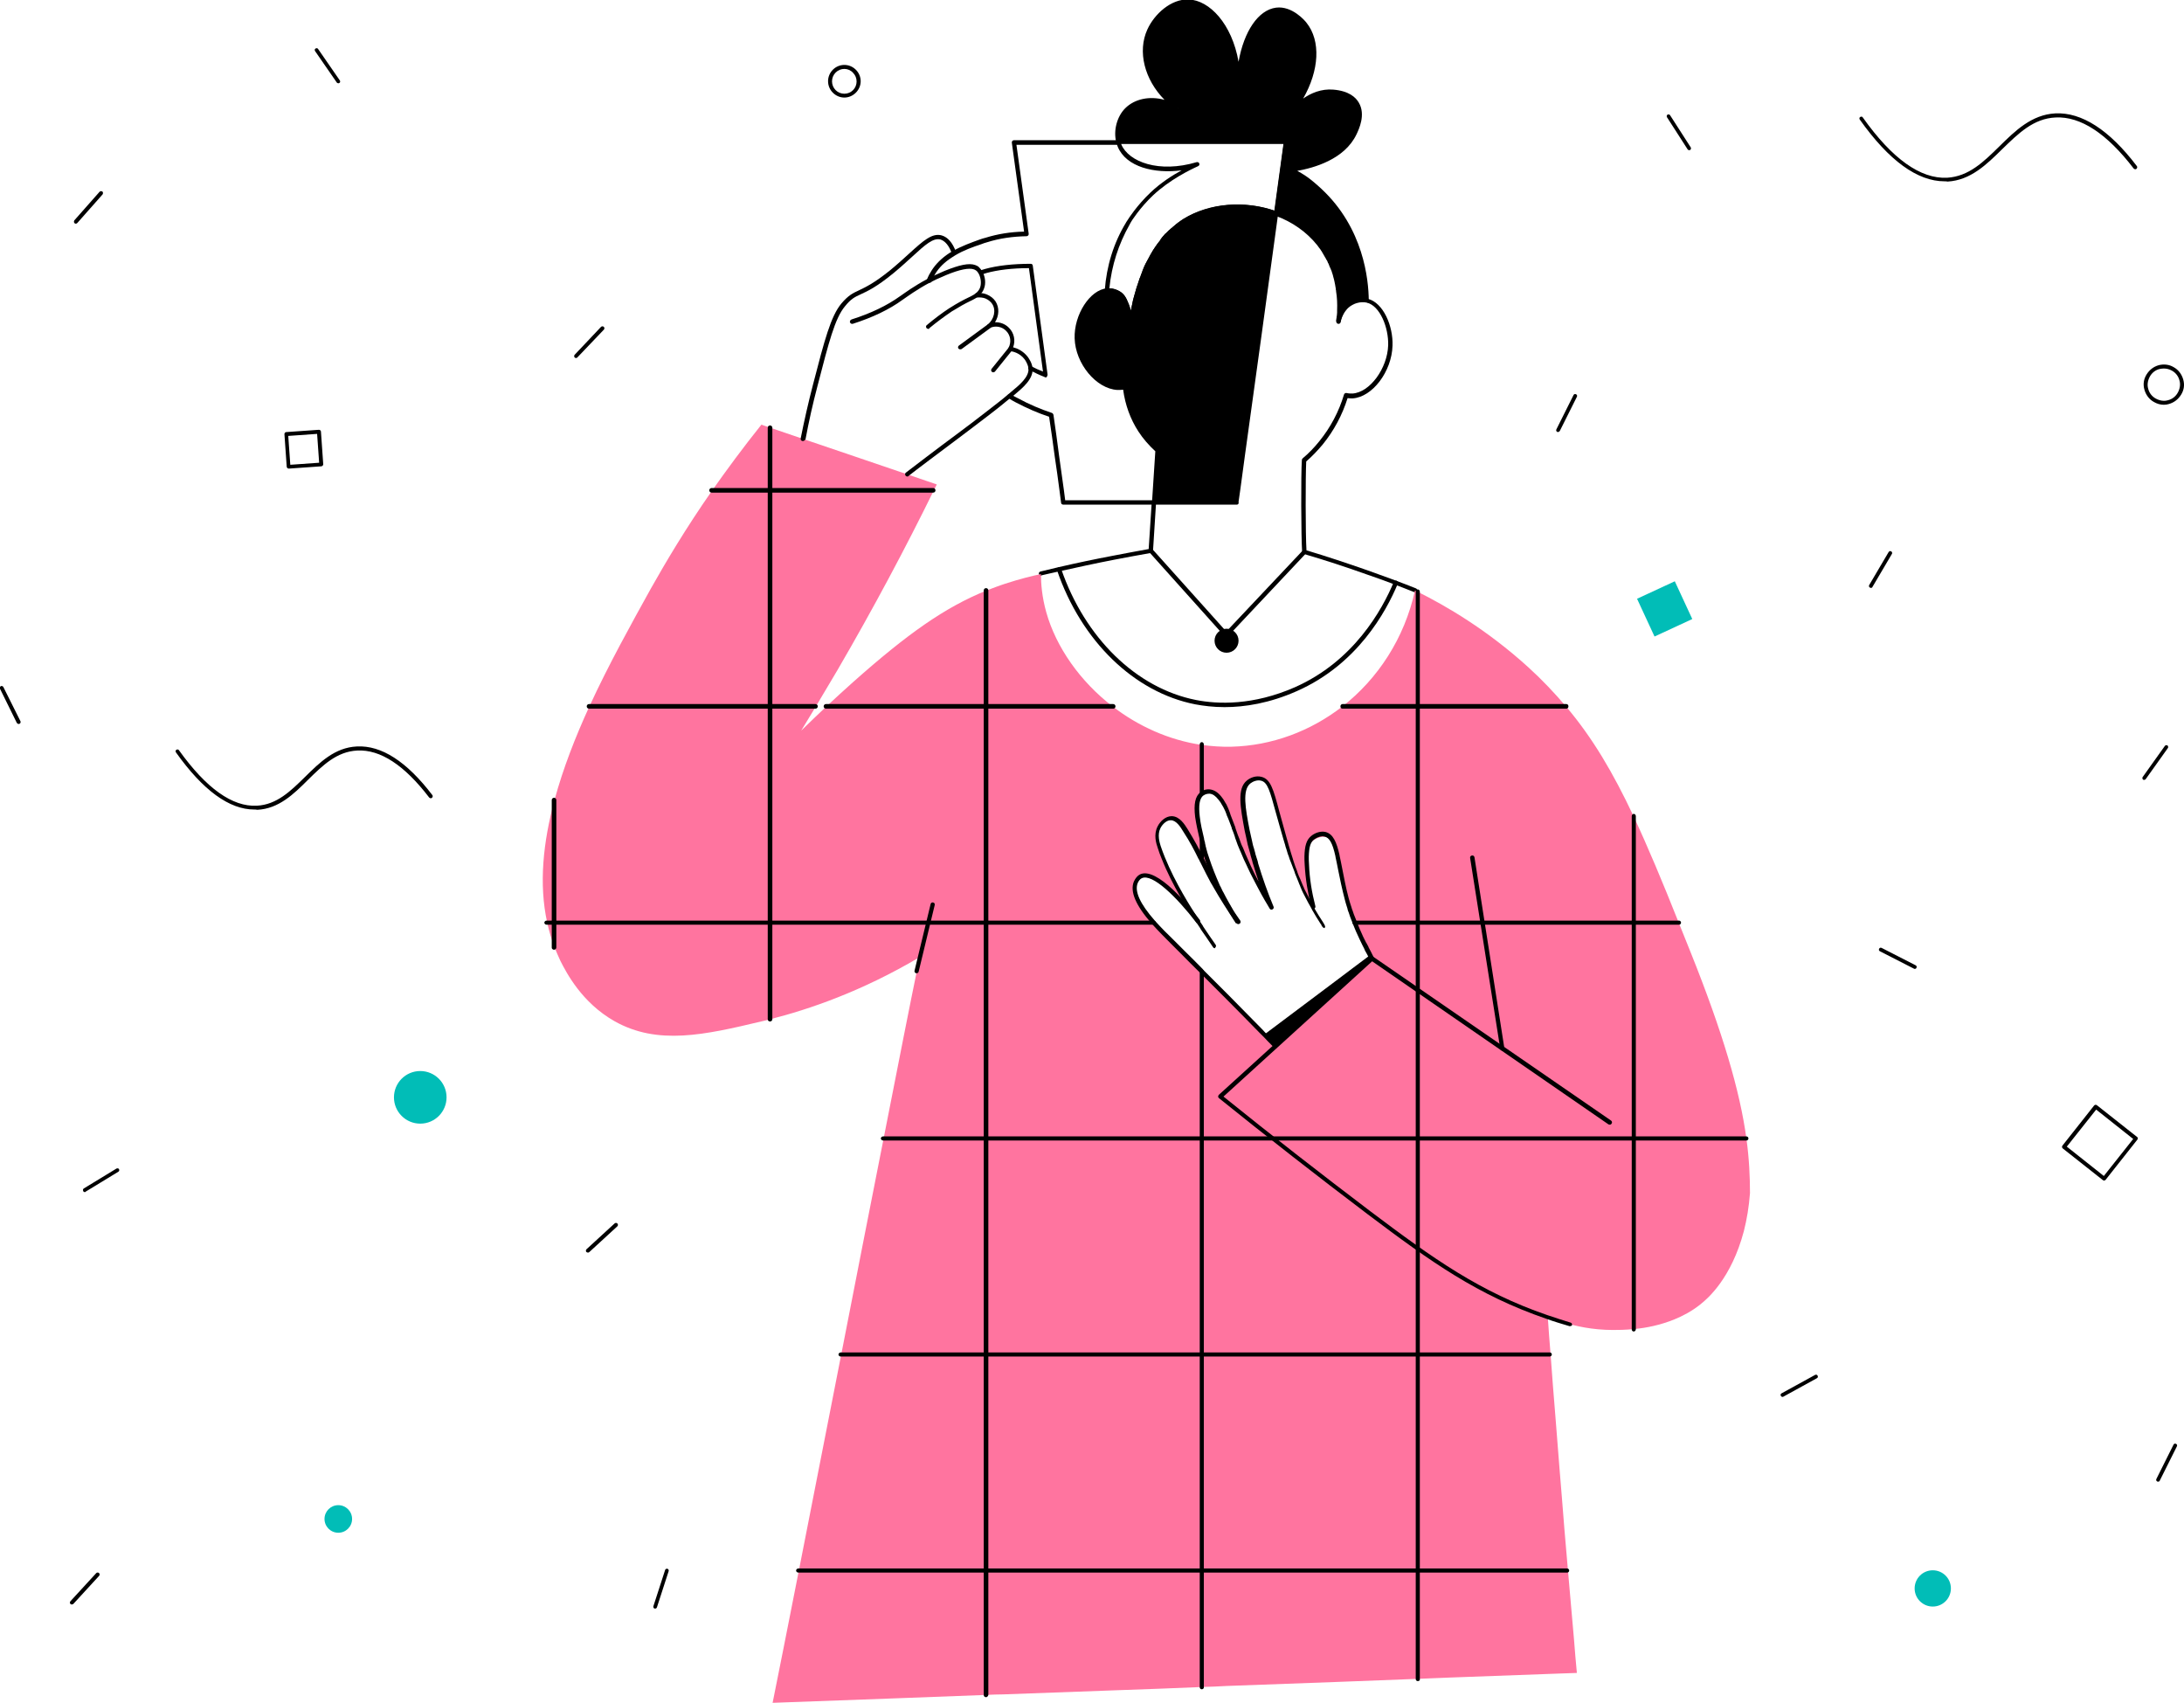<?xml version="1.0" encoding="utf-8"?>
<!-- Generator: Adobe Illustrator 22.1.0, SVG Export Plug-In . SVG Version: 6.00 Build 0)  -->
<svg version="1.1" xmlns="http://www.w3.org/2000/svg" xmlns:xlink="http://www.w3.org/1999/xlink" x="0px" y="0px"
	 viewBox="0 0 855.4 666.8" style="enable-background:new 0 0 855.4 666.8;" xml:space="preserve">
<style type="text/css">
	.st0{fill:#01BDB7;}
	.st1{fill:#FF749F;}
</style>
<g id="background">
	<g id="background_1_">
		<path d="M761.6,71c-10.6,0-21.8-8.1-33.2-24.2c-0.2-0.3-0.2-0.8,0.2-1c0.3-0.2,0.8-0.2,1,0.2c11.5,16.2,22.6,24.1,33,23.6
			c8.5-0.5,14.3-6.2,20.5-12.3c6.2-6.1,12.6-12.4,21.9-12.9c10.3-0.5,21.1,6.4,31.9,20.6c0.3,0.3,0.2,0.8-0.1,1.1
			c-0.3,0.3-0.8,0.2-1.1-0.1c-10.5-13.7-20.8-20.5-30.6-20c-8.7,0.4-14.6,6.3-20.9,12.4c-6.1,6-12.4,12.2-21.4,12.7
			C762.4,71,762,71,761.6,71z"/>
		<path d="M99.6,317c-9.8,0-20.1-7.5-30.7-22.4c-0.2-0.3-0.2-0.8,0.2-1c0.3-0.2,0.8-0.2,1,0.2c10.7,14.9,20.9,22.2,30.5,21.7
			c7.8-0.4,13.2-5.7,18.9-11.3c5.7-5.6,11.6-11.5,20.3-11.9c9.6-0.5,19.5,5.9,29.5,19c0.3,0.3,0.2,0.8-0.1,1.1
			c-0.3,0.3-0.8,0.2-1.1-0.1c-9.7-12.7-19.2-18.9-28.2-18.4c-8,0.4-13.5,5.8-19.3,11.5c-5.6,5.6-11.5,11.3-19.8,11.7
			C100.3,317,99.9,317,99.6,317z"/>
		<path d="M113.1,183.5c-0.2,0-0.4-0.1-0.5-0.2c-0.2-0.1-0.2-0.3-0.3-0.5l-0.9-12.8c0-0.4,0.3-0.8,0.7-0.8l12.8-0.9
			c0.4,0,0.8,0.3,0.8,0.7l0.9,12.8c0,0.2-0.1,0.4-0.2,0.5c-0.1,0.2-0.3,0.2-0.5,0.3L113.1,183.5
			C113.1,183.5,113.1,183.5,113.1,183.5z M112.9,170.7l0.8,11.3l11.3-0.8l-0.8-11.3L112.9,170.7z"/>
		<path d="M824.1,462.3c-0.2,0-0.3-0.1-0.5-0.2l-15.7-12.4c-0.3-0.3-0.4-0.7-0.1-1.1l12.4-15.7c0.3-0.3,0.7-0.4,1.1-0.1l15.7,12.4
			c0.2,0.1,0.3,0.3,0.3,0.5c0,0.2,0,0.4-0.2,0.6L824.7,462C824.5,462.2,824.3,462.3,824.1,462.3z M809.5,449l14.5,11.5l11.5-14.5
			L821,434.5L809.5,449z"/>
		
			<rect x="644.1" y="230.6" transform="matrix(0.42 0.907 -0.907 0.42 594.595 -453.429)" class="st0" width="16.3" height="16.3"/>
		<path d="M225.6,140.2c-0.2,0-0.4-0.1-0.5-0.2c-0.3-0.3-0.3-0.8,0-1.1l10.3-10.9c0.3-0.3,0.8-0.3,1.1,0c0.3,0.3,0.3,0.8,0,1.1
			L226.1,140C226,140.1,225.8,140.2,225.6,140.2z"/>
		<path d="M7.3,283.5c-0.3,0-0.5-0.2-0.7-0.4l-6.6-13.4c-0.2-0.4,0-0.8,0.3-1c0.4-0.2,0.8,0,1,0.3L8,282.4c0.2,0.4,0,0.8-0.3,1
			C7.5,283.5,7.4,283.5,7.3,283.5z"/>
		<path d="M518.1,63.5c-0.2,0-0.4-0.1-0.5-0.2c-0.3-0.3-0.3-0.8,0-1.1l10.2-10.9c0.3-0.3,0.8-0.3,1.1,0c0.3,0.3,0.3,0.8,0,1.1
			l-10.2,10.9C518.5,63.4,518.3,63.5,518.1,63.5z"/>
		<path d="M661.6,58.8c-0.2,0-0.5-0.1-0.6-0.3l-8.1-12.6c-0.2-0.3-0.1-0.8,0.2-1c0.4-0.2,0.8-0.1,1,0.2l8.1,12.6
			c0.2,0.3,0.1,0.8-0.2,1C661.9,58.8,661.8,58.8,661.6,58.8z"/>
		<path d="M33.2,466.8c-0.3,0-0.5-0.1-0.6-0.4c-0.2-0.4-0.1-0.8,0.2-1l12.8-7.8c0.4-0.2,0.8-0.1,1,0.2c0.2,0.4,0.1,0.8-0.2,1
			l-12.8,7.8C33.5,466.8,33.3,466.8,33.2,466.8z"/>
		<path d="M749.9,379.4c-0.1,0-0.2,0-0.3-0.1l-13.3-6.8c-0.4-0.2-0.5-0.6-0.3-1c0.2-0.4,0.6-0.5,1-0.3l13.3,6.8
			c0.4,0.2,0.5,0.6,0.3,1C750.5,379.3,750.2,379.4,749.9,379.4z"/>
		<path d="M845.2,580.2c-0.1,0-0.2,0-0.3-0.1c-0.4-0.2-0.5-0.6-0.3-1l6.7-13.4c0.2-0.4,0.6-0.5,1-0.3c0.4,0.2,0.5,0.6,0.3,1
			l-6.7,13.4C845.8,580.1,845.5,580.2,845.2,580.2z"/>
		<path d="M698.2,547c-0.3,0-0.5-0.1-0.7-0.4c-0.2-0.4-0.1-0.8,0.3-1l13.1-7.2c0.4-0.2,0.8-0.1,1,0.3c0.2,0.4,0.1,0.8-0.3,1
			l-13.1,7.2C698.4,547,698.3,547,698.2,547z"/>
		<path d="M839.8,305.4c-0.2,0-0.3,0-0.4-0.1c-0.3-0.2-0.4-0.7-0.2-1l8.7-12.2c0.2-0.3,0.7-0.4,1-0.2c0.3,0.2,0.4,0.7,0.2,1
			l-8.7,12.2C840.3,305.2,840.1,305.4,839.8,305.4z"/>
		<path d="M610.2,169.2c-0.1,0-0.2,0-0.3-0.1c-0.4-0.2-0.5-0.6-0.3-1l6.7-13.4c0.2-0.4,0.6-0.5,1-0.3c0.4,0.2,0.5,0.6,0.3,1
			l-6.7,13.4C610.7,169,610.4,169.2,610.2,169.2z"/>
		<path d="M732.8,230.2c-0.1,0-0.3,0-0.4-0.1c-0.4-0.2-0.5-0.7-0.3-1l7.6-12.9c0.2-0.4,0.7-0.5,1-0.3c0.4,0.2,0.5,0.7,0.3,1
			l-7.6,12.9C733.3,230.1,733.1,230.2,732.8,230.2z"/>
		<path d="M325.5,569.3c-0.4,0-0.7-0.3-0.7-0.6c-0.1-0.4,0.2-0.8,0.6-0.9l14.8-2.5c0.4-0.1,0.8,0.2,0.9,0.6c0.1,0.4-0.2,0.8-0.6,0.9
			l-14.8,2.5C325.5,569.3,325.5,569.3,325.5,569.3z"/>
		<path d="M132.5,32.6c-0.2,0-0.5-0.1-0.6-0.3L123.4,20c-0.2-0.3-0.2-0.8,0.2-1c0.3-0.2,0.8-0.2,1,0.2l8.5,12.3
			c0.2,0.3,0.2,0.8-0.2,1C132.8,32.6,132.7,32.6,132.5,32.6z"/>
		<path d="M29.7,87.6c-0.2,0-0.4-0.1-0.5-0.2c-0.3-0.3-0.3-0.7-0.1-1.1L39,75.1c0.3-0.3,0.7-0.3,1.1-0.1c0.3,0.3,0.3,0.7,0.1,1.1
			l-9.9,11.2C30.1,87.5,29.9,87.6,29.7,87.6z"/>
		<path d="M230.3,490.5c-0.2,0-0.4-0.1-0.6-0.2c-0.3-0.3-0.3-0.8,0-1.1l11-10.1c0.3-0.3,0.8-0.3,1.1,0c0.3,0.3,0.3,0.8,0,1.1
			l-11,10.1C230.7,490.4,230.5,490.5,230.3,490.5z"/>
		<path d="M256.6,629.9c-0.1,0-0.2,0-0.2,0c-0.4-0.1-0.6-0.6-0.5-0.9l4.6-14.2c0.1-0.4,0.6-0.6,0.9-0.5c0.4,0.1,0.6,0.6,0.5,0.9
			l-4.6,14.2C257.2,629.7,256.9,629.9,256.6,629.9z"/>
		<path d="M28.1,628.3c-0.2,0-0.4-0.1-0.5-0.2c-0.3-0.3-0.3-0.8,0-1.1l10.1-11c0.3-0.3,0.8-0.3,1.1,0c0.3,0.3,0.3,0.8,0,1.1
			l-10.1,11C28.5,628.2,28.3,628.3,28.1,628.3z"/>
		<path d="M330.7,38.2c-1.7,0-3.3-0.7-4.5-1.9c-2.5-2.5-2.5-6.5,0-9l0,0c2.5-2.5,6.5-2.5,9,0c1.2,1.2,1.9,2.8,1.9,4.5
			c0,1.7-0.7,3.3-1.9,4.5S332.4,38.2,330.7,38.2z M327.3,28.4c-1.9,1.9-1.9,5,0,6.9c0.9,0.9,2.1,1.4,3.4,1.4s2.5-0.5,3.4-1.4
			s1.4-2.1,1.4-3.4c0-1.3-0.5-2.5-1.4-3.4C332.3,26.5,329.2,26.5,327.3,28.4L327.3,28.4z"/>
		<circle class="st0" cx="132.5" cy="594.8" r="5.4"/>
		<circle class="st0" cx="316.6" cy="193.7" r="4.3"/>
		<circle class="st0" cx="757" cy="622" r="7.1"/>
		<path d="M847.5,158.5c-1.4,0-2.7-0.4-3.9-1.1c-1.8-1-3.1-2.7-3.7-4.8s-0.3-4.1,0.8-5.9s2.7-3.1,4.8-3.7c2-0.5,4.1-0.3,5.9,0.8
			c1.8,1,3.1,2.7,3.7,4.8s0.3,4.1-0.8,5.9s-2.7,3.1-4.8,3.7C848.9,158.4,848.2,158.5,847.5,158.5z M847.5,144.3
			c-0.6,0-1.1,0.1-1.7,0.2c-1.6,0.4-3,1.5-3.8,3s-1.1,3.2-0.6,4.8c0.4,1.6,1.5,3,3,3.8c1.5,0.8,3.2,1.1,4.8,0.6c1.6-0.4,3-1.5,3.8-3
			s1.1-3.2,0.6-4.8c-0.4-1.6-1.5-3-3-3.8C849.7,144.6,848.6,144.3,847.5,144.3z"/>
		<circle class="st0" cx="164.6" cy="429.7" r="10.3"/>
	</g>
</g>
<g id="general_1_">
	<g id="general_2_">
		<path d="M452,197.6h-35.6c-0.4,0-0.8-0.3-0.8-0.7l-0.6-4.6c-0.6-4.5-1.2-9.1-1.9-13.6c-0.7-5.2-1.4-10.3-2.2-15.5
			c-4.5-1.5-8.8-3.4-13-5.6c-1-0.5-2-1.1-2.9-1.7c-0.4-0.2-0.5-0.8-0.3-1.2s0.8-0.5,1.2-0.3c0.9,0.6,1.9,1.1,2.9,1.6
			c4.2,2.3,8.7,4.2,13.2,5.7c0.3,0.1,0.5,0.4,0.6,0.7c0.8,5.3,1.5,10.7,2.2,16c0.6,4.5,1.3,9.1,1.9,13.6l0.5,3.9H452
			c0.5,0,0.9,0.4,0.9,0.9S452.5,197.6,452,197.6z M409.6,147.8c-0.1,0-0.2,0-0.3-0.1c-2.1-0.8-4.1-1.8-6.1-2.8
			c-0.4-0.2-0.6-0.7-0.4-1.1c0.2-0.4,0.7-0.6,1.1-0.4c1.5,0.8,3,1.5,4.6,2.1l-5.5-40.5c-6.5,0-12.2,0.7-16.6,1.9
			c-0.7,0.2-1.3,0.4-1.9,0.6c-0.4,0.2-0.9-0.1-1.1-0.5c-0.2-0.4,0.1-0.9,0.5-1.1c0.6-0.2,1.3-0.4,2-0.6c4.7-1.3,10.9-2,17.8-2
			c0.4,0,0.8,0.3,0.8,0.7l5.8,42.7c0,0.3-0.1,0.6-0.3,0.8C410,147.7,409.8,147.8,409.6,147.8z M363.8,110.8c-0.1,0-0.2,0-0.3-0.1
			c-0.4-0.2-0.7-0.7-0.5-1.1c0.3-0.7,0.6-1.5,1-2.2c0.1-0.1,0.1-0.2,0.2-0.3c1.5-2.8,3.7-5.2,6.6-7.3c0.7-0.5,1.6-1.1,2.4-1.5
			c3.5-2,7.2-3.3,10.5-4.5c0.8-0.3,1.5-0.5,2.3-0.7c4.8-1.5,9.9-2.3,15.1-2.4c-1.6-11.6-3.2-23.2-4.8-34.8c0-0.2,0-0.5,0.2-0.7
			c0.2-0.2,0.4-0.3,0.6-0.3h41c0.5,0,0.9,0.4,0.9,0.9s-0.4,0.9-0.9,0.9h-40c1.6,11.6,3.2,23.2,4.8,34.8c0,0.2,0,0.5-0.2,0.7
			c-0.2,0.2-0.4,0.3-0.6,0.3c-5.4,0.1-10.6,0.8-15.6,2.4c-0.7,0.2-1.4,0.4-2.1,0.7c-3.3,1.1-7,2.4-10.3,4.4c-0.8,0.5-1.6,1-2.3,1.5
			c-2.7,1.9-4.7,4.1-6.1,6.8c-0.1,0.1-0.1,0.2-0.1,0.3c-0.3,0.7-0.6,1.3-0.9,2C364.5,110.5,364.2,110.8,363.8,110.8z"/>
		<g id="face_1_">
			<g>
				<path d="M500,83.9c-4.3,31.5-8.6,63.1-13,94.6c-0.8,6.1-1.7,12.2-2.5,18.2H452c0.4-6.8,0.9-13.6,1.3-20.4
					c-2.1-1.8-4.5-4.4-6.7-7.8c-4.3-6.6-5.6-13.1-6-16.9c-0.8,0.2-1.8,0.3-3,0.3c-7.7-0.4-15.6-9.7-15.9-19.3
					c-0.3-8.7,5.6-18.2,11.8-18.7c3.1-0.3,5.2,1.5,5.2,1.5c0.7,0.6,1.6,1.5,2.5,4.1c0.7,1.9,1.6,5,1.7,9c0.2-2.7,0.6-6.5,1.7-10.8
					c0.1-0.2,0.1-0.4,0.2-0.7c0-0.1,0.1-0.3,0.1-0.4c0-0.1,0.1-0.2,0.1-0.4c0-0.1,0.1-0.2,0.1-0.3c0.2-0.8,0.5-1.7,0.8-2.7
					c0.1-0.3,0.2-0.6,0.3-0.8c0-0.2,0.1-0.3,0.2-0.5c0,0,0,0,0,0c0-0.2,0.1-0.3,0.2-0.5c0.2-0.6,0.4-1.3,0.7-2c0-0.1,0-0.1,0.1-0.2
					c0.1-0.2,0.2-0.5,0.3-0.8c0,0,0,0,0-0.1c0.2-0.5,0.4-1,0.6-1.5c0,0,0-0.1,0-0.1c0.1-0.2,0.2-0.5,0.3-0.7c0.1-0.3,0.3-0.6,0.4-1
					c0.3-0.7,0.7-1.5,1.1-2.2c0.2-0.4,0.4-0.7,0.6-1.1c0.3-0.5,0.5-1,0.8-1.5c0.3-0.6,0.7-1.1,1-1.7c0.1-0.1,0.1-0.2,0.2-0.3
					c0.2-0.4,0.5-0.7,0.8-1.1c0.4-0.6,0.9-1.2,1.4-1.9c0.2-0.2,0.3-0.4,0.5-0.7c0.1-0.1,0.1-0.2,0.2-0.2c0.2-0.2,0.4-0.5,0.6-0.7
					c0.2-0.3,0.5-0.5,0.7-0.8c0.2-0.3,0.5-0.5,0.8-0.8c0.2-0.2,0.5-0.5,0.7-0.7c0.3-0.3,0.6-0.5,0.9-0.8c0.2-0.2,0.4-0.4,0.6-0.6
					c0.3-0.3,0.6-0.6,1-0.8c0.2-0.2,0.5-0.4,0.7-0.6c0.6-0.5,1.2-0.9,1.9-1.3c0.3-0.2,0.6-0.4,0.9-0.6C474.1,80.6,488,79.5,500,83.9
					z"/>
				<path d="M484.5,197.6H452c-0.2,0-0.5-0.1-0.6-0.3s-0.2-0.4-0.2-0.6l1.3-20c-2.5-2.3-4.8-4.9-6.6-7.7c-3.2-4.9-5.2-10.5-6-16.4
					c-0.8,0.1-1.5,0.1-2.3,0.1c-8.3-0.5-16.4-10.3-16.7-20.2c-0.3-9.3,6-19,12.6-19.6c3.3-0.3,5.7,1.6,5.8,1.7
					c0.8,0.6,1.7,1.6,2.8,4.5c0.3,0.8,0.6,1.7,0.8,2.6c0.3-1.5,0.6-2.9,0.9-4.3l0.5-1.8c0.2-0.8,0.5-1.7,0.8-2.8
					c0.1-0.3,0.2-0.6,0.3-0.9c0-0.1,0.1-0.3,0.2-0.5c0,0,0,0,0,0l0,0c0-0.1,0.1-0.3,0.1-0.4c0.2-0.7,0.5-1.4,0.7-2.1
					c0-0.1,0.1-0.2,0.1-0.2l0.1-0.2c0.1-0.2,0.1-0.4,0.2-0.6c0.2-0.5,0.4-1,0.6-1.6c0,0,0-0.1,0-0.1c0.1-0.3,0.2-0.5,0.3-0.7l0.4-1
					c0.3-0.7,0.7-1.5,1.1-2.2c0.2-0.4,0.4-0.8,0.6-1.1c0.3-0.5,0.5-1,0.8-1.5c0.3-0.6,0.7-1.1,1-1.7c0-0.1,0.1-0.2,0.2-0.3
					c0.2-0.4,0.5-0.7,0.7-1.1c0,0,0.1-0.1,0.1-0.1c0.4-0.6,0.9-1.3,1.4-1.9c0.2-0.2,0.4-0.5,0.5-0.7c0,0,0.1-0.1,0.1-0.2
					c0.2-0.3,0.4-0.5,0.6-0.8c0.2-0.3,0.5-0.5,0.7-0.8c0.2-0.3,0.5-0.6,0.8-0.8c0.2-0.2,0.5-0.5,0.7-0.7c0.3-0.3,0.6-0.6,0.9-0.8
					c0.2-0.2,0.4-0.4,0.7-0.6c0.3-0.3,0.7-0.6,1-0.9c0.2-0.2,0.5-0.4,0.7-0.6c0.6-0.5,1.2-0.9,1.9-1.4c0.3-0.2,0.6-0.4,0.9-0.6
					c10.2-6.3,24.3-7.4,36.6-2.9c0.4,0.1,0.6,0.5,0.5,0.9c-4.3,31.5-8.6,63.1-13,94.6c-0.6,4.4-1.2,8.9-1.8,13.3l-0.7,4.9
					C485.3,197.2,484.9,197.6,484.5,197.6z M452.9,195.9h30.9l0.6-4.2c0.6-4.4,1.2-8.9,1.8-13.3c4.3-31.3,8.6-62.6,12.9-93.9
					c-11.5-4-25-2.8-34.4,3c-0.3,0.2-0.6,0.4-0.8,0.5c-0.6,0.4-1.2,0.9-1.8,1.3c-0.2,0.2-0.5,0.4-0.7,0.5c-0.3,0.3-0.7,0.5-1,0.8
					c-0.2,0.2-0.4,0.4-0.6,0.5c-0.3,0.3-0.6,0.6-0.9,0.8c-0.2,0.2-0.5,0.5-0.7,0.7c-0.3,0.3-0.5,0.5-0.7,0.8
					c-0.2,0.3-0.5,0.5-0.7,0.8c-0.2,0.2-0.4,0.4-0.6,0.7c0,0-0.1,0.1-0.1,0.1l-0.1,0.1c-0.2,0.2-0.4,0.4-0.5,0.7
					c-0.5,0.6-0.9,1.2-1.4,1.8c-0.3,0.4-0.5,0.8-0.7,1.1c-0.1,0.1-0.1,0.2-0.2,0.2c-0.4,0.6-0.7,1.1-1,1.7c-0.3,0.5-0.6,0.9-0.8,1.4
					c-0.2,0.4-0.4,0.7-0.6,1.1c-0.4,0.7-0.7,1.5-1.1,2.2l-0.4,0.9c-0.1,0.2-0.2,0.4-0.3,0.6l-0.1,0.2c-0.2,0.5-0.4,1-0.6,1.5
					c-0.1,0.2-0.2,0.4-0.2,0.6l-0.1,0.4c-0.2,0.7-0.5,1.3-0.7,1.9c0,0,0,0.1,0,0.1c0,0.1-0.1,0.2-0.1,0.3c0,0,0,0.1,0,0.1
					c-0.1,0.2-0.1,0.3-0.2,0.5c-0.1,0.3-0.2,0.6-0.3,0.8c-0.3,1-0.6,1.9-0.8,2.7l-0.5,1.8c-0.9,3.5-1.5,7.1-1.7,10.7
					c0,0.5-0.4,0.8-0.9,0.8c-0.5,0-0.8-0.4-0.8-0.8c-0.1-3.1-0.6-6-1.6-8.7c-0.9-2.5-1.7-3.3-2.3-3.8c0,0-1.9-1.5-4.6-1.3
					c-5.7,0.5-11.3,9.5-11.1,17.8c0.3,8.9,7.8,18.1,15.1,18.5c0.9,0.1,1.8,0,2.7-0.2c0.2-0.1,0.5,0,0.7,0.1c0.2,0.1,0.3,0.4,0.4,0.6
					c0.6,6,2.7,11.7,5.8,16.6c1.8,2.8,4,5.4,6.6,7.6c0.2,0.2,0.3,0.4,0.3,0.7L452.9,195.9z"/>
			</g>
			<path d="M554.3,232c-0.1,0-0.2,0-0.3-0.1c-6.3-2.5-12.6-4.9-18.8-7c-8.1-2.9-16.4-5.6-24.6-8c-0.3-0.1-0.6-0.4-0.6-0.8
				c-0.4-5.6-0.5-30.5-0.1-36c0-0.2,0.1-0.4,0.3-0.6c2.4-2,4.6-4.3,6.6-6.8c4.3-5.3,7.6-11.5,9.6-18.2c0.1-0.4,0.6-0.7,1-0.6
				c0.8,0.2,1.5,0.2,2.3,0.2c6.8-0.4,13.7-9.8,14-18.9c0.2-6.9-3.2-15.5-8.4-16.7c-2.6-0.6-5.1,0.6-5.4,0.8
				c-3.6,1.8-4.6,5.6-4.8,6.8c-0.1,0.5-0.5,0.8-1,0.7c-0.5-0.1-0.8-0.5-0.7-1c0.3-1.3,1.5-5.8,5.7-7.9c0.5-0.3,3.4-1.7,6.6-0.9
				c6.1,1.5,10,10.7,9.7,18.4c-0.3,10.1-7.9,20.1-15.6,20.6c-0.7,0-1.3,0-2-0.1c-2.1,6.7-5.4,12.8-9.7,18.1c-2,2.4-4.2,4.7-6.5,6.7
				c-0.3,5.9-0.3,28.4,0.1,34.8c8,2.4,16.1,5.1,24.1,7.9c6.2,2.2,12.5,4.5,18.8,7c0.4,0.2,0.7,0.7,0.5,1.1
				C554.9,231.8,554.6,232,554.3,232z"/>
			<path d="M407.7,225.5c-0.4,0-0.7-0.3-0.8-0.7c-0.1-0.5,0.2-0.9,0.6-1c2.4-0.6,4.7-1.1,7.1-1.7c6.9-1.6,14-3.1,21.4-4.5
				c4.7-0.9,9.4-1.8,13.9-2.6l1.2-18.4c0-0.5,0.4-0.8,0.9-0.8c0.5,0,0.8,0.4,0.8,0.9l-1.2,19c0,0.4-0.3,0.7-0.7,0.8
				c-4.8,0.8-9.7,1.8-14.6,2.7c-7.3,1.4-14.5,3-21.3,4.5c-2.4,0.5-4.8,1.1-7.1,1.6C407.9,225.5,407.8,225.5,407.7,225.5z"/>
		</g>
		<g id="hair_1_">
			<path d="M443,129.2C443,129.2,442.9,129.2,443,129.2c-0.5,0-0.8-0.4-0.9-0.8c-0.1-3.1-0.6-6-1.6-8.7c-0.9-2.5-1.7-3.3-2.3-3.8
				c0,0-1.9-1.5-4.6-1.3c-0.2,0-0.5-0.1-0.7-0.2s-0.3-0.4-0.2-0.7c0.7-9.6,3.5-18.6,8.3-26.5l0.1-0.2c0.1-0.2,0.3-0.5,0.6-0.9
				c0.1-0.2,3.6-5.7,8.9-10.7c4-3.8,8.5-6.7,12.2-8.7c-10.7,1.4-21.7-1.3-25-9.2c-0.2-0.5-0.4-1-0.5-1.6c-0.1-0.3,0-0.5,0.2-0.7
				s0.4-0.3,0.7-0.3h65.7c0.2,0,0.5,0.1,0.6,0.3c0.2,0.2,0.2,0.4,0.2,0.7c-1.3,9.4-2.6,18.8-3.9,28.2c0,0.3-0.2,0.5-0.4,0.6
				c-0.2,0.1-0.5,0.2-0.7,0.1c-11.6-4.3-25.4-3.2-35.1,2.8c-0.3,0.2-0.6,0.4-0.8,0.5c-0.6,0.4-1.2,0.9-1.8,1.3
				c-0.2,0.2-0.5,0.4-0.7,0.5c-0.3,0.3-0.7,0.5-1,0.8c-0.2,0.2-0.4,0.4-0.6,0.6c-0.3,0.3-0.6,0.5-0.8,0.8c-0.2,0.2-0.5,0.5-0.7,0.7
				c-0.3,0.3-0.5,0.5-0.7,0.8c-0.2,0.3-0.5,0.5-0.7,0.8c-0.2,0.2-0.4,0.4-0.6,0.7c0,0-0.1,0.1-0.1,0.1l-0.1,0.1
				c-0.2,0.2-0.4,0.4-0.5,0.7c-0.5,0.6-0.9,1.2-1.4,1.8c-0.3,0.4-0.5,0.7-0.7,1.1c-0.1,0.1-0.1,0.2-0.2,0.2c-0.4,0.6-0.7,1.1-1,1.7
				c-0.3,0.5-0.6,1-0.8,1.4c-0.2,0.4-0.4,0.7-0.6,1.1c-0.4,0.7-0.7,1.5-1.1,2.2l-0.4,0.9c-0.1,0.2-0.2,0.4-0.3,0.6l-0.1,0.2
				c-0.2,0.5-0.4,1-0.6,1.5c-0.1,0.3-0.2,0.4-0.2,0.6l-0.1,0.4c-0.3,0.7-0.5,1.3-0.7,1.9c0,0,0,0.1,0,0.1c0,0.1-0.1,0.2-0.1,0.3
				c0,0,0,0.1,0,0.1c-0.1,0.2-0.1,0.3-0.2,0.5c-0.1,0.3-0.2,0.6-0.3,0.8c-0.3,1-0.6,1.9-0.8,2.7l-0.5,1.8c-0.9,3.5-1.5,7.1-1.7,10.7
				C443.8,128.9,443.4,129.2,443,129.2z M434.5,112.9c2.8,0.1,4.7,1.6,4.8,1.7c0.8,0.6,1.7,1.6,2.8,4.5c0.3,0.8,0.6,1.7,0.8,2.6
				c0.3-1.5,0.6-2.9,0.9-4.3l0.5-1.8c0.2-0.8,0.5-1.7,0.8-2.8c0.1-0.3,0.2-0.6,0.3-0.9c0-0.1,0.1-0.3,0.2-0.5c0,0,0,0,0,0l0,0
				c0-0.1,0.1-0.3,0.1-0.4c0.2-0.7,0.5-1.4,0.7-2.1c0-0.1,0.1-0.1,0.1-0.2l0.1-0.2c0.1-0.2,0.1-0.4,0.2-0.6c0.2-0.5,0.4-1,0.6-1.6
				l0.8,0.2l-0.8-0.3c0.1-0.2,0.2-0.4,0.3-0.7l0.4-1c0.3-0.7,0.7-1.5,1.1-2.2c0.2-0.4,0.4-0.8,0.6-1.1c0.3-0.5,0.5-1,0.8-1.5
				c0.3-0.6,0.7-1.1,1-1.7c0-0.1,0.1-0.2,0.2-0.3c0.3-0.4,0.5-0.8,0.8-1.2c0.4-0.6,0.9-1.3,1.4-1.9c0.2-0.2,0.4-0.5,0.5-0.7
				c0,0,0.1-0.1,0.1-0.2c0.2-0.3,0.4-0.5,0.6-0.8c0.2-0.3,0.5-0.5,0.7-0.8c0.2-0.3,0.5-0.6,0.8-0.8c0.2-0.2,0.5-0.5,0.7-0.7
				c0.3-0.3,0.6-0.6,0.9-0.8c0.2-0.2,0.4-0.4,0.7-0.6c0.3-0.3,0.7-0.6,1-0.8c0.2-0.2,0.5-0.4,0.7-0.6c0.6-0.5,1.2-0.9,1.9-1.4
				c0.3-0.2,0.6-0.4,0.9-0.6c10-6.1,23.5-7.4,35.6-3.3c1.2-8.7,2.4-17.5,3.6-26.2h-63.6c0,0.1,0.1,0.2,0.1,0.3
				c2.9,6.8,14.7,11.3,29.5,6.9c0.4-0.1,0.9,0.1,1,0.5c0.2,0.4,0,0.9-0.5,1.1c-3.1,1.4-11.1,5.3-17.6,11.4
				c-5.1,4.8-8.6,10.3-8.6,10.4c-0.2,0.4-0.4,0.7-0.5,0.9l-0.1,0.2C438.1,95.6,435.4,103.9,434.5,112.9z"/>
			<g>
				<path d="M535.4,117.7c-2.9-0.7-5.7,0.7-6,0.9c-4.1,2.1-5.1,6.5-5.3,7.3c0-0.3,0.1-0.6,0.1-0.9c0-0.2,0-0.4,0.1-0.6
					c0-0.2,0-0.5,0.1-0.7c0-0.4,0.1-0.8,0.1-1.2c0-0.3,0-0.6,0-0.9c0.1-2.1,0-4.6-0.4-7.5c0-0.2-0.1-0.5-0.1-0.7c0-0.1,0-0.2,0-0.3
					c0-0.2-0.1-0.4-0.1-0.6c-0.1-0.4-0.1-0.8-0.2-1.2c-0.1-0.3-0.1-0.6-0.2-1c-0.1-0.3-0.1-0.6-0.2-0.9c-0.1-0.4-0.2-0.7-0.3-1.1
					c-0.1-0.3-0.2-0.5-0.2-0.8c-0.1-0.3-0.2-0.6-0.3-0.9c-0.1-0.4-0.2-0.7-0.4-1.1c-0.1-0.3-0.2-0.6-0.4-1c-0.1-0.3-0.3-0.7-0.4-1
					c-0.1-0.3-0.2-0.6-0.4-0.9c0-0.1-0.1-0.2-0.1-0.2c-0.1-0.3-0.3-0.5-0.4-0.8c0,0,0-0.1,0-0.1c-0.2-0.3-0.3-0.6-0.5-1c0,0,0,0,0,0
					c-0.2-0.3-0.4-0.6-0.5-0.9c-0.2-0.4-0.5-0.8-0.7-1.2c-0.1-0.2-0.3-0.5-0.5-0.7c0,0,0,0-0.1-0.1c-0.2-0.3-0.4-0.5-0.5-0.8
					c-0.3-0.4-0.5-0.8-0.8-1.1c-4.4-5.6-10.2-9.5-16.6-11.8c1.3-9.4,2.6-18.8,3.9-28.2h-65.7c-1-4.1,0.2-9.4,3.3-12.5
					c4.5-4.5,12.8-5.2,19.9-0.7C450,34.7,445.9,21.6,450.2,12c2.6-5.8,8.9-11.4,15.3-11.2c9.3,0.4,19.4,13.2,19.5,32.6
					c0.4-17,7.3-28.4,14.9-29.4c6-0.8,10.9,5.2,11.2,5.6c6.2,7.8,4.6,22-5.3,34.6c1.2-1.4,7.6-8.9,16.4-8.1c1.4,0.1,6.9,0.6,9.3,4.6
					c2.5,4.3,0,9.8-0.9,11.6c-5.6,11.9-22.6,13.9-25.3,14.2c2.1,1,4.9,2.5,7.9,4.8c0,0,1.9,1.6,3.9,3.4
					C534.7,91.2,535.4,113.2,535.4,117.7z"/>
				<path d="M525,126.1l-1.7-0.3l0-0.2c0-0.2,0.1-0.4,0.1-0.7l0.1-0.6c0-0.2,0-0.5,0.1-0.7c0-0.4,0.1-0.8,0.1-1.2c0-0.3,0-0.6,0-0.9
					c0.1-2.5,0-5-0.4-7.4l0-0.1c0-0.2,0-0.3-0.1-0.5c0-0.1,0-0.2,0-0.3c0-0.3-0.1-0.5-0.1-0.6c-0.1-0.4-0.1-0.8-0.2-1.2
					c-0.1-0.3-0.1-0.6-0.2-1c-0.1-0.3-0.1-0.6-0.2-0.9c-0.1-0.4-0.2-0.7-0.3-1.1c-0.1-0.3-0.1-0.5-0.2-0.8c-0.1-0.3-0.2-0.6-0.3-0.9
					c-0.1-0.4-0.2-0.7-0.4-1.1c-0.1-0.3-0.2-0.6-0.4-0.9c-0.1-0.3-0.3-0.6-0.4-1c-0.1-0.3-0.2-0.6-0.4-0.8l-0.1-0.3
					c-0.1-0.3-0.2-0.5-0.4-0.8l-0.1-0.1c-0.1-0.3-0.3-0.5-0.4-0.8l-0.1-0.1c0,0,0,0,0,0l-0.1-0.2c-0.1-0.2-0.3-0.5-0.4-0.7
					c-0.2-0.4-0.5-0.8-0.7-1.2c-0.1-0.2-0.2-0.4-0.4-0.6l-0.1-0.2c-0.2-0.3-0.4-0.6-0.6-0.8c-0.3-0.4-0.5-0.7-0.8-1.1
					c-4.1-5.1-9.7-9.1-16.3-11.5l-0.6-0.2l0.1-0.7c1.2-9.1,2.5-18.2,3.7-27.3h-65.4l-0.2-0.6c-1.2-4.6,0.3-10.1,3.5-13.3
					c3.7-3.7,9.6-4.9,15.4-3.3c-7.8-7.9-10.7-18.9-6.7-27.6c2.7-5.9,9.2-12,16.2-11.7c8.1,0.3,16.9,9.5,19.5,24.4
					c2.1-11.9,7.7-20.3,14.7-21.2c6.3-0.8,11.4,5.2,11.9,5.9c5.7,7.1,5,18.7-1.3,29.7c3-2.1,7.1-3.9,11.8-3.5c6.1,0.5,8.8,3,10,5.1
					c2.8,4.7,0,10.5-0.9,12.4c-4.7,9.9-16.9,13.2-23.2,14.3c2,1.1,3.9,2.3,5.6,3.7c0,0,2,1.6,3.9,3.4c16.5,15.4,18.4,35.5,18.5,43.5
					l0,1.1l-1.1-0.3c-2.6-0.6-5.1,0.6-5.4,0.8C526.2,121.2,525.2,125,525,126.1z M520.7,100.3c0.1,0.3,0.3,0.5,0.4,0.8
					c0,0,0,0.1,0.1,0.1c0.1,0.2,0.2,0.5,0.4,0.8l0.1,0.2c0.1,0.3,0.3,0.6,0.4,0.9c0.1,0.3,0.3,0.7,0.4,1c0.1,0.3,0.3,0.7,0.4,1
					c0.1,0.4,0.3,0.8,0.4,1.1c0.1,0.3,0.2,0.6,0.3,0.9c0.1,0.3,0.2,0.5,0.2,0.8c0.1,0.4,0.2,0.8,0.3,1.1c0.1,0.3,0.2,0.6,0.2,0.9
					c0.1,0.3,0.1,0.7,0.2,1c0.1,0.4,0.2,0.8,0.2,1.2c0,0.2,0.1,0.4,0.1,0.6c0,0.1,0,0.2,0,0.3c0,0.2,0.1,0.3,0.1,0.5l0,0.1
					c0.3,2.3,0.4,4.7,0.4,7.1c0.9-1.2,2-2.4,3.7-3.2c0.5-0.3,2.8-1.4,5.5-1.1c-0.2-8.3-2.6-26.9-18-41.2c-1.9-1.8-3.8-3.3-3.8-3.3
					c-2.4-1.8-5-3.4-7.7-4.7l-1.8-0.9c-0.8,5.6-1.5,11.2-2.3,16.8c6.6,2.5,12.2,6.6,16.4,11.8c0.3,0.4,0.6,0.8,0.9,1.2
					c0.2,0.2,0.3,0.5,0.5,0.7v0l0.2,0.3c0.1,0.2,0.3,0.4,0.4,0.6c0.3,0.4,0.5,0.8,0.8,1.2c0.2,0.3,0.3,0.6,0.5,0.8l0.2,0.2
					L520.7,100.3z M438.8,54.8h66l-0.1,1c-0.5,3.4-0.9,6.8-1.4,10.2l2-0.2c4.5-0.5,19.5-2.8,24.6-13.7c0.8-1.7,3.3-6.9,1-10.8
					c-1.4-2.4-4.3-3.9-8.6-4.2c-8.1-0.7-14.1,5.8-15.7,7.8l-1.3-1.1c9.3-12,11.5-25.8,5.3-33.6c-0.2-0.2-4.9-6-10.4-5.3
					c-7.7,1-13.7,13.2-14.1,28.5l-1.7,0c-0.1-15-7.7-31.3-18.7-31.8C459.4,1.5,453.5,7,451,12.4c-4.3,9.5,0.3,22.2,10.8,29.4
					l-0.9,1.4c-6.5-4.1-14.4-3.9-18.8,0.6C439.4,46.4,438.1,51,438.8,54.8z"/>
			</g>
		</g>
		<g id="tshirt_1_">
			<path class="st1" d="M684,445.8c-2.5-18.5-9.3-41.6-21.8-72.8c-1.6-4-3.2-7.9-4.7-11.7c-6.4-16.1-12.1-29.7-17.7-41.7
				c-8-17-16-30.6-26.4-42.9c-4.5-5.3-9.3-10.4-14.8-15.4c-16.3-14.8-32.2-24-43.4-29.6c-0.4-0.2-0.7-0.3-1-0.5
				c-4.1,18.7-14.5,34.6-28.5,45.5c-12.4,9.6-27.5,15.3-43.4,15.7c-4,0.1-7.8-0.2-11.6-0.7c-13-1.9-24.9-7.4-34.7-14.9
				c-13-9.9-22.4-23.5-26.2-37c-1.7-6-2.1-11.3-2.1-15c-3.4,0.7-8.3,1.9-14.1,3.8c-2.5,0.8-5,1.8-7.4,2.7
				c-16.2,6.6-30.7,16.8-52.2,35.9c-3.3,3-6.8,6.1-10.4,9.5c-3.2,3-6.4,6.1-9.8,9.4c1.9-3.1,3.8-6.2,5.7-9.4
				c2.8-4.7,5.6-9.4,8.5-14.3c14.2-24.4,26.7-47.9,37.7-70.3c0.4-0.8,0.8-1.6,1.2-2.4c-3.8-1.3-7.6-2.6-11.4-3.9h0
				c-13.6-4.6-27.2-9.3-40.9-13.9c-4.3-1.5-8.6-2.9-12.9-4.4c-1.2-0.4-2.4-0.8-3.5-1.2c-7.2,9-13.6,17.7-19.3,25.8
				c-10.4,14.9-18.2,28.1-24,38.4c-7.7,13.9-16.5,29.7-24.1,46.2c-5.5,12-10.3,24.3-13.6,36.5c-4.5,16.6-6.2,33-2.9,48
				c0.7,3.3,1.7,6.6,2.9,9.8c0.7,1.8,1.5,3.5,2.3,5.3c2.3,4.5,8.3,16.3,21.2,23.6c16.9,9.5,35.2,5.4,57.8,0c1-0.2,2.1-0.5,3.2-0.8
				c15-3.8,35.7-10.8,58.5-24.3c-0.2,1.1-0.6,2.9-1.1,5.4c0,0,0,0,0,0c-2.3,11.1-7.1,35.4-13,65.5c-5,25.5-10.9,55.1-16.6,84.6
				c-5.9,30-11.7,59.7-16.6,84.6c-4.4,22.5-8.1,40.9-10.3,51.9c0.9,0,1.9-0.1,2.8-0.1c14.6-0.5,29.2-1.1,43.8-1.6
				c12.4-0.5,24.8-0.9,37.2-1.4c2.2-0.1,4.4-0.2,6.5-0.2c14.6-0.5,29.2-1.1,43.8-1.6c11.4-0.4,22.9-0.8,34.3-1.3
				c3.2-0.1,6.3-0.2,9.5-0.4c14.6-0.5,29.2-1.1,43.8-1.6c10.4-0.4,20.9-0.8,31.3-1.2c4.1-0.2,8.3-0.3,12.4-0.5
				c14.6-0.5,29.2-1.1,43.8-1.6l5.8-0.2c-0.4-4.3-0.8-8.6-1.1-12.8c-0.8-9.2-1.6-18.3-2.4-27.4c-0.5-5.4-0.9-10.9-1.4-16.3
				c-0.3-3.7-0.6-7.5-0.9-11.3c-0.3-4.1-0.7-8.1-1-12.2c-0.5-6.8-1.1-13.5-1.6-20.3c-0.7-8.2-1.3-16.3-1.9-24.5
				c-0.4-4.9-0.8-9.8-1.1-14.7c1.6,0.7,3.5,1.4,5.7,2.1c5.1,1.6,11.9,3.1,19.8,3.1c1.9,0,4.9,0,8.6-0.4c4.5-0.4,9.9-1.5,15.4-3.7
				c3.4-1.4,6.8-3.2,10-5.7c0.2-0.2,0.4-0.3,0.6-0.5c2.5-2,11.8-9.9,16.7-28.4c1.2-4.7,2-9.6,2.4-14.9
				C685.4,460.8,685.1,453.7,684,445.8z M445,345.6c0.2-0.5,0.7-1.7,2-2.3c6.3-3.1,20.5,15.2,22.3,17.6c-0.4-0.6-0.8-1.2-1.2-1.8
				c-1.2-1.7-7.9-12-12.4-23c-0.6-1.4-1.1-2.9-1.6-4.4c-0.5-1.6-1.5-4.8-0.1-7.7c0.9-1.7,2.7-3.6,4.8-3.6c2.5,0,4.3,2.9,5.4,4.6
				c2.7,4.3,4.5,7.7,6.1,11c0.1,0.2,0.2,0.5,0.4,0.7c1.4,2.8,2.7,5.6,4.4,8.8c0,0,2,3.8,5,8.5c1.4,2.2,3.1,4.7,4.8,7.1
				c-0.5-0.8-1.1-1.7-1.8-2.9c-0.1-0.2-0.3-0.4-0.4-0.7c-0.8-1.3-1.6-2.8-2.6-4.5c-0.5-1-1.1-2.1-1.7-3.3c-0.1-0.2-0.2-0.3-0.3-0.5
				c-0.3-0.6-0.6-1.2-0.8-1.7c-0.2-0.3-0.3-0.7-0.5-1c-1.4-3.1-2.8-6.6-4.1-10.4c-0.2-0.6-0.4-1.3-0.6-2c-0.1-0.4-0.2-0.8-0.4-1.2
				c-0.1-0.3-0.2-0.5-0.2-0.8c-0.1-0.2-0.1-0.5-0.2-0.7c-0.1-0.3-0.2-0.7-0.3-1c-0.1-0.3-0.2-0.6-0.2-0.9c-0.1-0.3-0.1-0.6-0.2-0.9
				v0c0,0,0-0.1,0-0.1c-0.7-2.8-1.4-5.9-1.7-8.8c-0.5-3.9-0.3-7.3,1.7-9c0,0,0,0,0,0c0.1-0.1,0.1-0.1,0.2-0.1c0.1,0,0.1-0.1,0.2-0.1
				c0.1,0,0.1-0.1,0.2-0.1c0.1-0.1,0.3-0.1,0.4-0.2c0.1,0,0.3-0.1,0.4-0.1c0.1,0,0.1,0,0.2-0.1c0.1,0,0.1,0,0.2,0c0,0,0.1,0,0.2,0
				c0.1,0,0.1,0,0.2,0c0,0,0.1,0,0.1,0c0.1,0,0.1,0,0.2,0c0.4,0,0.6,0,0.7,0c1.5,0.1,2.8,1.1,4,2.6c0.5,0.6,0.9,1.3,1.4,2
				c0.1,0.2,0.2,0.3,0.3,0.5c0.1,0.2,0.2,0.3,0.3,0.5c0.2,0.4,0.4,0.8,0.6,1.3c0.1,0.2,0.2,0.3,0.2,0.5c0.1,0.1,0.1,0.3,0.2,0.4
				c0,0.1,0.1,0.2,0.1,0.3c0.1,0.2,0.2,0.4,0.3,0.6c0.1,0.2,0.2,0.4,0.2,0.6c0.6,1.5,1.2,3.1,1.8,4.7c0.1,0.2,0.2,0.4,0.2,0.7
				c0.3,0.9,0.6,1.7,0.9,2.6c0.2,0.5,0.4,1,0.6,1.5c0.2,0.5,0.4,1.1,0.6,1.7c0.2,0.6,0.5,1.2,0.7,1.9c0.1,0.3,0.2,0.5,0.3,0.8
				c0.4,1.1,0.9,2.2,1.4,3.3c0.5,1.1,1,2.2,1.5,3.4c0.1,0.3,0.3,0.6,0.5,1c0.2,0.4,0.4,0.7,0.5,1.1c0.6,1.1,1.1,2.3,1.8,3.5
				c0.3,0.6,0.7,1.3,1,1.9c0.9,1.6,1.8,3.3,2.8,5c0.2,0.3,0.4,0.6,0.6,1c0.4,0.7,0.9,1.4,1.3,2.2c-2.6-6.1-4.5-11.8-6.1-16.9
				c-0.2-0.6-0.4-1.2-0.5-1.8c0-0.1-0.1-0.2-0.1-0.3c-0.2-0.6-0.3-1.1-0.5-1.7c-0.2-0.8-0.4-1.5-0.6-2.3c-0.2-0.6-0.3-1.2-0.5-1.8
				c-0.1-0.5-0.2-0.9-0.3-1.4c-0.1-0.5-0.2-0.9-0.3-1.4c-0.2-0.9-0.4-1.8-0.6-2.7c-1.8-9.3-3-16,0.6-18.9c1.1-0.9,3.1-1.7,4.9-1.2
				c4,1,4.5,7,9.3,23.3c0.2,0.7,0.4,1.4,0.6,2.1c0.2,0.7,0.4,1.4,0.6,2c0.2,0.7,0.4,1.3,0.6,2c0.2,0.7,0.4,1.3,0.6,2
				c0.1,0.2,0.2,0.5,0.2,0.7c0.3,0.8,0.6,1.6,0.9,2.4c0.2,0.4,0.3,0.9,0.5,1.3c0.1,0.4,0.3,0.8,0.5,1.2c0.4,0.9,0.7,1.8,1.1,2.7
				c0.1,0.4,0.3,0.7,0.5,1c0,0.1,0.1,0.2,0.1,0.3c0.1,0.3,0.3,0.6,0.4,0.9c0.2,0.4,0.4,0.8,0.5,1.1c0.2,0.5,0.5,1,0.8,1.6
				c1.4,2.9,3.2,6,3.4,6.3c0,0,0,0,0,0c-1.8-6.7-2.3-12.4-2.5-16.4c-0.1-1.2-0.1-2.2-0.1-3.1c0.1-4.1,0.8-6.1,2.3-7.4
				c0.2-0.1,0.4-0.3,0.6-0.4c0.1-0.1,0.2-0.1,0.4-0.2c0.1,0,0.1-0.1,0.2-0.1c0.1,0,0.1-0.1,0.2-0.1c0.1-0.1,0.3-0.1,0.4-0.2
				c0.1-0.1,0.3-0.1,0.4-0.1c0.1,0,0.1,0,0.2-0.1s0.1,0,0.2-0.1c0.2,0,0.3-0.1,0.5-0.1c0.1,0,0.3,0,0.4-0.1c0,0,0.1,0,0.1,0
				c0,0,0.1,0,0.1,0c0.1,0,0.3,0,0.4,0c0.1,0,0.1,0,0.2,0c0.1,0,0.3,0,0.4,0c0.1,0,0.2,0,0.2,0c0.3,0.1,0.6,0.2,0.9,0.4
				c0.1,0.1,0.3,0.2,0.4,0.3c0.1,0.1,0.2,0.2,0.3,0.2c0.1,0.1,0.1,0.1,0.2,0.2l0.1,0.1c0,0,0.1,0.1,0.1,0.1c0.1,0.1,0.2,0.2,0.2,0.3
				c0.1,0.1,0.1,0.2,0.2,0.2c0.1,0.1,0.2,0.3,0.3,0.4c0.1,0.1,0.2,0.3,0.2,0.4c0.1,0.2,0.2,0.4,0.3,0.5c0.1,0.3,0.3,0.6,0.4,1
				l0.1,0.4c0.1,0.2,0.1,0.3,0.2,0.5c0,0.1,0,0.2,0.1,0.2c0,0.1,0,0.2,0.1,0.2c0,0.1,0.1,0.3,0.1,0.4c0.1,0.4,0.2,0.9,0.4,1.3
				c0,0.1,0.1,0.3,0.1,0.4c0,0.2,0.1,0.4,0.1,0.5c0,0.2,0.1,0.4,0.1,0.6c1,4.5,1.8,10.2,3.5,16.4c0.2,0.9,0.5,1.8,0.8,2.7
				c0.1,0.2,0.1,0.4,0.2,0.6c0.1,0.4,0.3,0.9,0.4,1.3c0.1,0.2,0.1,0.3,0.2,0.5c0.3,0.9,0.6,1.8,1,2.7c0.1,0.3,0.2,0.5,0.3,0.8
				c0.1,0.1,0.1,0.3,0.2,0.4c0.7,1.9,1.6,4,2.6,6.1c0.4,0.8,0.8,1.6,1.2,2.4c0,0.1,0.1,0.1,0.1,0.2c0.2,0.5,0.5,1,0.7,1.4
				c0,0,0,0,0,0c0.3,0.6,0.6,1.2,1,1.8c0.2,0.3,0.4,0.6,0.5,1c0,0,0,0,0,0c0.1,0.2,0.2,0.4,0.3,0.6c0,0,0,0,0,0.1l-2.3,2
				c0,0,0,0-0.1,0l-2.8,2.5L524,387l-25,22c-1.2-1.3-2.4-2.5-3.6-3.7c0,0-0.1-0.1-0.1-0.1c-0.5-0.5-0.9-0.9-1.3-1.4
				c-4.6-4.7-8.9-9.1-12.9-13.1c-0.1-0.1-0.3-0.3-0.4-0.4c-0.1-0.1-0.3-0.3-0.4-0.4c-0.2-0.2-0.4-0.4-0.6-0.6
				c-0.2-0.2-0.4-0.4-0.6-0.6c-0.4-0.4-0.8-0.8-1.3-1.3c-0.7-0.7-1.4-1.4-2.1-2.1c-0.8-0.8-1.5-1.5-2.3-2.3
				c-0.3-0.3-0.6-0.6-0.9-0.9c-0.6-0.6-1.2-1.2-1.7-1.7c-0.2-0.2-0.3-0.3-0.5-0.5c-2.3-2.3-4.4-4.4-6.5-6.5
				c-0.2-0.2-0.5-0.5-0.7-0.7c-0.3-0.2-0.5-0.5-0.7-0.7c-1-1-1.9-1.9-2.9-2.8c-0.7-0.7-1.5-1.5-2.3-2.2c-0.2-0.2-0.3-0.3-0.5-0.5
				l-0.5-0.5c-1.1-1.2-2.3-2.4-3.5-3.7c-0.3-0.3-0.6-0.6-0.9-1c0,0-0.1-0.1-0.1-0.1c0,0,0,0,0,0c-0.2-0.2-0.3-0.4-0.5-0.5
				c-0.4-0.5-0.8-0.9-1.2-1.4c-0.2-0.2-0.4-0.5-0.6-0.7c-0.1-0.1-0.2-0.2-0.3-0.4c-0.1-0.2-0.3-0.4-0.4-0.5
				c-0.1-0.2-0.3-0.4-0.4-0.5c-0.4-0.6-0.8-1.2-1.2-1.8c-0.1-0.2-0.2-0.4-0.3-0.5c-0.5-0.8-0.9-1.5-1.2-2.3
				c-0.1-0.2-0.1-0.3-0.2-0.5c-0.1-0.3-0.3-0.6-0.4-0.9c-0.1-0.2-0.1-0.3-0.2-0.5c0-0.1-0.1-0.3-0.1-0.4c-0.1-0.2-0.1-0.4-0.1-0.5
				c0-0.1,0-0.2,0-0.2c-0.1-0.3-0.1-0.6-0.1-0.9c0,0,0-0.1,0-0.1c0,0,0-0.1,0-0.1c0-0.1,0-0.3,0-0.4
				C444.5,347.1,444.7,346.3,445,345.6z M301.6,304.7l-16.7,25.7c5.5-8.1,11.1-16.5,16.7-25.1c4-6.1,7.9-12.4,11.9-18.8L301.6,304.7
				z"/>
			<path d="M630.5,440.4c-0.2,0-0.3,0-0.5-0.1L536.8,376c-0.4-0.3-0.5-0.8-0.2-1.2s0.8-0.5,1.2-0.2l93.2,64.2
				c0.4,0.3,0.5,0.8,0.2,1.2C631,440.3,630.8,440.4,630.5,440.4z"/>
			<path d="M614.9,519.3c-0.1,0-0.2,0-0.2,0c-3-0.9-6.1-1.8-9.1-2.9c-26.8-9.2-45.1-22.2-69.9-40.9c-19.7-14.9-39.3-30.2-58.3-45.5
				c-0.2-0.2-0.3-0.4-0.3-0.6s0.1-0.5,0.3-0.7l59.4-54c0.3-0.3,0.9-0.3,1.2,0.1s0.3,0.9-0.1,1.2l-58.7,53.4
				c18.7,15.1,38.1,30.2,57.5,44.9c24.7,18.6,42.9,31.6,69.4,40.7c3,1,6,2,9,2.9c0.5,0.1,0.7,0.6,0.6,1.1
				C615.6,519.1,615.3,519.3,614.9,519.3z"/>
			<path d="M588.4,411.4c-0.4,0-0.8-0.3-0.8-0.7L575.8,336c-0.1-0.5,0.2-0.9,0.7-1c0.5-0.1,0.9,0.2,1,0.7l11.7,74.7
				c0.1,0.5-0.2,0.9-0.7,1C588.5,411.4,588.4,411.4,588.4,411.4z"/>
			<path d="M359,381.1c-0.1,0-0.1,0-0.2,0c-0.5-0.1-0.7-0.6-0.6-1l6.3-26.1c0.1-0.5,0.6-0.7,1-0.6c0.5,0.1,0.7,0.6,0.6,1l-6.3,26.1
				C359.7,380.9,359.4,381.1,359,381.1z"/>
			<path d="M479.6,276.9c-4.4,0-8.3-0.5-11.5-1.1c-23.9-4.7-44.6-24.8-54.1-52.5c-0.2-0.4,0.1-0.9,0.5-1.1c0.4-0.2,0.9,0.1,1.1,0.5
				c9.3,27.1,29.5,46.8,52.8,51.4c8.6,1.7,22.4,2.2,38.8-5c23-10.2,34.1-30.2,38.7-41.2c0.2-0.4,0.7-0.6,1.1-0.5
				c0.4,0.2,0.6,0.7,0.5,1.1c-4.7,11.3-16,31.7-39.5,42.1C497.2,275.4,487.5,276.9,479.6,276.9z"/>
			<g id="pattern_1_">
				<path d="M217,371.9c-0.5,0-0.9-0.4-0.9-0.8v-57.8c0-0.5,0.4-0.9,0.9-0.9s0.9,0.4,0.9,0.9V371C217.9,371.5,217.5,371.9,217,371.9
					z"/>
				<path d="M301.6,400c-0.5,0-0.9-0.4-0.9-0.8V167.5c0-0.5,0.4-0.9,0.9-0.9s0.9,0.4,0.9,0.9v231.6C302.5,399.6,302.1,400,301.6,400
					z"/>
				<path d="M386.2,664.6c-0.5,0-0.9-0.4-0.9-0.8V231.2c0-0.5,0.4-0.9,0.9-0.9s0.9,0.4,0.9,0.9v432.5
					C387,664.2,386.6,664.6,386.2,664.6z"/>
				<path d="M470.7,311.5c-0.5,0-0.8-0.4-0.8-0.9v-19.1c0-0.5,0.4-0.9,0.8-0.9s0.8,0.4,0.8,0.9v19.1
					C471.6,311.1,471.2,311.5,470.7,311.5z"/>
				<path d="M470.7,337.6c-0.5,0-0.8-0.4-0.8-0.8v-8.3c0-0.5,0.4-0.9,0.8-0.9s0.8,0.4,0.8,0.8v8.3
					C471.6,337.3,471.2,337.6,470.7,337.6z"/>
				<path d="M470.7,661.5c-0.5,0-0.8-0.4-0.8-0.8V380.3c0-0.5,0.4-0.8,0.8-0.8s0.8,0.4,0.8,0.8v280.3
					C471.6,661.1,471.2,661.5,470.7,661.5z"/>
				<path d="M555.3,658.3c-0.5,0-0.8-0.4-0.8-0.8V231.7c0-0.5,0.4-0.9,0.8-0.9s0.8,0.4,0.8,0.9v425.8
					C556.2,658,555.8,658.3,555.3,658.3z"/>
				<path d="M639.9,521.4c-0.5,0-0.8-0.4-0.8-0.8V319.6c0-0.5,0.4-0.9,0.8-0.9s0.8,0.4,0.8,0.9v200.9
					C640.7,521,640.3,521.4,639.9,521.4z"/>
				<path d="M613.8,615.8H312.7c-0.5,0-0.9-0.4-0.9-0.8s0.4-0.8,0.9-0.8h301.1c0.5,0,0.8,0.4,0.8,0.8S614.3,615.8,613.8,615.8z"/>
				<path d="M607,531.2H329.3c-0.5,0-0.9-0.4-0.9-0.8s0.4-0.8,0.9-0.8H607c0.5,0,0.8,0.4,0.8,0.8S607.4,531.2,607,531.2z"/>
				<path d="M684,446.6H345.9c-0.5,0-0.9-0.4-0.9-0.8s0.4-0.8,0.9-0.8H684c0.5,0,0.8,0.4,0.8,0.8S684.5,446.6,684,446.6z"/>
				<path d="M451.8,362.1H214.1c-0.5,0-0.9-0.4-0.9-0.8s0.4-0.8,0.9-0.8h237.7c0.5,0,0.9,0.4,0.9,0.8S452.3,362.1,451.8,362.1z"/>
				<path d="M657.6,362.1H530.5c-0.5,0-0.8-0.4-0.8-0.8s0.4-0.8,0.8-0.8h127.1c0.5,0,0.8,0.4,0.8,0.8S658.1,362.1,657.6,362.1z"/>
				<path d="M613.5,277.5h-87.7c-0.5,0-0.8-0.4-0.8-0.9s0.4-0.9,0.8-0.9h87.7c0.5,0,0.8,0.4,0.8,0.9S614,277.5,613.5,277.5z"/>
				<path d="M436.1,277.5H323.5c-0.5,0-0.9-0.4-0.9-0.9s0.4-0.9,0.9-0.9h112.5c0.5,0,0.9,0.4,0.9,0.9S436.5,277.5,436.1,277.5z"/>
				<path d="M319.4,277.5h-88.7c-0.5,0-0.9-0.4-0.9-0.9s0.4-0.9,0.9-0.9h88.7c0.5,0,0.9,0.4,0.9,0.9S319.9,277.5,319.4,277.5z"/>
				<path d="M365.5,192.9h-86.8c-0.5,0-0.9-0.4-0.9-0.9s0.4-0.9,0.9-0.9h86.8c0.5,0,0.9,0.4,0.9,0.9S366,192.9,365.5,192.9z"/>
			</g>
		</g>
		<g id="hand_r_1_">
			<path d="M518.7,363.4c-0.4,0-0.8-0.5-1-0.8c-0.1-0.1-0.1-0.2-0.1-0.3c-0.1-0.2-0.2-0.4-0.4-0.6c-0.9-1.4-2.4-3.8-3.4-5.6
				c0,0,0,0,0-0.1h0c-0.5-0.8-2.1-3.7-3.4-6.3c-0.2-0.5-0.5-1-0.7-1.5l0-0.1c-0.2-0.4-0.4-0.8-0.5-1.2l-0.4-0.9
				c0-0.1-0.1-0.2-0.1-0.3c-0.1-0.3-0.3-0.7-0.4-1c-0.4-0.9-0.7-1.8-1.1-2.7l-0.1-0.4c-0.1-0.3-0.2-0.6-0.3-0.8
				c-0.2-0.4-0.3-0.9-0.5-1.3c-0.3-0.7-0.5-1.4-0.8-2.1l-0.4-1c-0.2-0.7-0.4-1.3-0.7-2l-0.6-2c-0.2-0.6-0.4-1.1-0.5-1.7l-0.1-0.3
				c-0.2-0.7-0.4-1.3-0.6-2c-1.2-4-2.1-7.5-2.9-10.2c-2.3-8.4-3.2-11.9-5.8-12.5c-1.5-0.4-3.2,0.3-4.2,1.1
				c-3.2,2.6-1.9,9.8-0.3,18.1c0.2,0.9,0.4,1.8,0.6,2.7c0.1,0.5,0.2,0.9,0.3,1.3c0.1,0.5,0.2,0.9,0.3,1.4c0.1,0.6,0.3,1.2,0.5,1.8
				c0.2,0.6,0.3,1.2,0.5,1.8l0.1,0.5c0.2,0.5,0.3,1.1,0.5,1.6c0,0.1,0.1,0.2,0.1,0.3c0.2,0.6,0.4,1.2,0.5,1.9
				c1.7,5.6,3.7,11.3,6,16.8c0.2,0.4,0,0.9-0.4,1.1c-0.4,0.2-0.9,0.1-1.1-0.3l-1.3-2.2c-0.2-0.3-0.4-0.7-0.6-1
				c-1-1.7-1.9-3.4-2.8-5.1c-0.3-0.6-0.7-1.3-1-1.9c-0.6-1.2-1.2-2.4-1.8-3.5l-1-2.1c-0.5-1.2-1.1-2.3-1.6-3.4
				c-0.5-1.1-1-2.3-1.4-3.3l-0.1-0.2c-0.1-0.2-0.2-0.4-0.2-0.5l-0.1-0.2c-0.2-0.6-0.5-1.1-0.7-1.7c-0.2-0.6-0.4-1.1-0.6-1.7
				c-0.2-0.5-0.4-1-0.5-1.5c-0.3-0.9-0.6-1.8-1-2.7c-0.1-0.2-0.2-0.4-0.2-0.7c-0.6-1.5-1.1-3.1-1.8-4.6c-0.1-0.2-0.2-0.4-0.2-0.5
				l0-0.1c-0.1-0.2-0.1-0.3-0.2-0.5c-0.1-0.1-0.1-0.2-0.1-0.3l-0.4-0.9c-0.2-0.4-0.4-0.8-0.6-1.2c-0.1-0.2-0.2-0.3-0.3-0.5
				c-0.1-0.2-0.2-0.3-0.3-0.5c-0.4-0.8-0.9-1.4-1.3-1.9c-1.1-1.4-2.2-2.2-3.4-2.3c-0.5,0-1.5,0-2.4,0.7c0,0,0,0-0.1,0
				c-1.5,1.2-1.9,3.9-1.4,8.2c0.3,2.8,1,5.8,1.7,8.7c0,0,0,0.1,0,0.2c0.1,0.3,0.1,0.5,0.2,0.8c0.1,0.3,0.2,0.6,0.2,0.9l0,0.1
				c0.1,0.3,0.2,0.6,0.2,0.9c0.1,0.2,0.1,0.5,0.2,0.7c0,0.2,0.1,0.3,0.1,0.5l0.1,0.3c0.1,0.4,0.2,0.7,0.3,1.1l0.1,0.3
				c0.2,0.6,0.4,1.2,0.6,1.8c1.1,3.4,2.5,6.9,4,10.3c0.1,0.3,0.3,0.7,0.5,1c0.3,0.6,0.6,1.2,0.8,1.7l0.3,0.5
				c0.6,1.1,1.1,2.2,1.7,3.2c0.8,1.4,1.6,2.8,2.5,4.5l0.4,0.7c0.7,1.1,1.3,2.1,1.8,2.8l-0.7,0.5l-0.7,0.5l0.7-0.5l-0.8,0.4
				c-0.5-0.7-1.1-1.7-1.8-2.9l-0.4-0.7c-1-1.6-1.8-3.1-2.6-4.5c-0.6-1-1.1-2.1-1.7-3.3l-0.3-0.5c-0.3-0.6-0.6-1.2-0.8-1.8
				c-0.2-0.3-0.3-0.7-0.5-1c-1.6-3.5-3-7-4.1-10.5c-0.2-0.6-0.4-1.2-0.6-1.8l-0.1-0.3c-0.1-0.4-0.2-0.7-0.3-1.1l-0.1-0.3
				c0-0.2-0.1-0.3-0.1-0.5c-0.1-0.2-0.1-0.4-0.2-0.7c-0.1-0.3-0.2-0.6-0.2-0.9l0-0.1c-0.1-0.3-0.2-0.6-0.2-1
				c-0.1-0.3-0.1-0.6-0.2-0.9c0,0,0,0,0,0c0,0,0,0,0,0c-0.7-3-1.4-6.1-1.8-8.9c-0.6-5,0-8.1,2.1-9.7l0,0c0,0,0,0,0.1-0.1
				c1.3-1,2.7-1.1,3.5-1c1.7,0.2,3.2,1.1,4.6,2.9c0.5,0.6,1,1.3,1.4,2.1c0.1,0.2,0.2,0.3,0.3,0.5c0.1,0.1,0.2,0.3,0.3,0.5
				c0.2,0.4,0.4,0.8,0.6,1.3l0.4,1c0,0.1,0.1,0.2,0.1,0.3c0.1,0.1,0.1,0.3,0.2,0.5l0,0.1c0.1,0.2,0.2,0.4,0.2,0.6
				c0.6,1.5,1.2,3.1,1.8,4.7c0.1,0.2,0.2,0.4,0.2,0.7c0.3,0.9,0.6,1.7,0.9,2.6c0.2,0.5,0.4,1,0.6,1.5c0.2,0.5,0.4,1.1,0.6,1.7
				c0.2,0.5,0.4,1.1,0.7,1.6l0.1,0.2c0.1,0.2,0.2,0.4,0.2,0.5l0.1,0.2c0.4,1.1,0.9,2.2,1.4,3.3c0.5,1.1,1,2.2,1.5,3.4l1,2.1
				c0.6,1.1,1.1,2.3,1.8,3.5c0,0,0,0.1,0.1,0.1c-0.7-2.1-1.4-4.2-2-6.3c-0.2-0.6-0.4-1.2-0.5-1.8c0-0.1-0.1-0.2-0.1-0.3
				c-0.2-0.6-0.3-1.1-0.5-1.7l-0.1-0.5c-0.2-0.6-0.3-1.2-0.5-1.8c-0.2-0.6-0.3-1.2-0.5-1.8c-0.1-0.5-0.2-0.9-0.3-1.4
				c-0.1-0.4-0.2-0.9-0.3-1.4c-0.2-0.9-0.4-1.8-0.6-2.7c-1.7-9.2-3.1-16.5,0.9-19.7c1.2-1,3.4-2,5.7-1.4c3.5,0.9,4.6,4.6,7,13.7
				c0.8,2.9,1.7,6.2,2.8,10.1c0.2,0.7,0.4,1.4,0.6,2.1l0.1,0.4c0.2,0.6,0.3,1.1,0.5,1.7l0.6,2c0.2,0.7,0.4,1.3,0.6,1.9l0.3,1
				c0.2,0.7,0.5,1.4,0.7,2.1c0.2,0.4,0.3,0.9,0.5,1.3c0.1,0.3,0.2,0.6,0.3,0.8l0.1,0.4c0.3,0.9,0.7,1.8,1.1,2.6
				c0.1,0.4,0.3,0.7,0.4,1l0.5,1.2c0.2,0.4,0.3,0.8,0.5,1.1l0,0.1c0.2,0.5,0.5,1,0.7,1.4c1.3,2.6,2.9,5.5,3.3,6.3c0,0,0,0,0,0.1
				c1,1.8,2.5,4.1,3.4,5.5c1,1.6,1.2,2,0.5,2.5C519,363.3,518.9,363.4,518.7,363.4z"/>
			<path d="M475.8,371.3c-0.3,0-0.5-0.1-0.7-0.4c-1.7-2.5-3.3-4.9-4.8-7l-0.2-0.4c-0.4-0.6-0.8-1.2-1.2-1.8
				c-0.1-0.1-0.2-0.2-0.3-0.4c-0.3-0.4-0.6-0.9-0.9-1.3l-0.3-0.5c-1.8-2.8-8.2-12.6-12.4-23.2c-0.6-1.5-1.2-3-1.6-4.4
				c-0.5-1.5-1.7-5,0-8.3c1-2,3.1-4,5.5-4c0,0,0,0,0.1,0c3.1,0.1,5,3.3,6.1,5c2.7,4.4,4.6,7.9,6.1,11c0.1,0.2,0.2,0.5,0.4,0.7l1,2
				c1.1,2.1,2.1,4.3,3.4,6.7c0,0,2.1,3.8,5,8.4c1.6,2.5,3.2,4.9,4.7,7c0.1,0.1,0.1,0.1,0.1,0.2c0.2,0.4,0.1,0.9-0.3,1.1
				c-0.4,0.3-0.9,0.2-1.2-0.2c0,0,0,0-0.1-0.1v0c-1.6-2.1-3.2-4.5-4.8-7.1c-3-4.7-5-8.5-5.1-8.5c-1.3-2.4-2.4-4.6-3.5-6.8l-1-2
				c-0.1-0.2-0.2-0.5-0.4-0.7c-1.5-3.1-3.3-6.6-6.1-10.9c-0.9-1.5-2.6-4.2-4.7-4.2c-1.6-0.1-3.3,1.5-4.1,3.1c-1.3,2.6-0.3,5.7,0.1,7
				c0.5,1.4,1,2.9,1.6,4.3c4.2,10.4,10.5,20.1,12.3,22.9l0.3,0.5c0.3,0.4,0.6,0.9,0.9,1.3c0.1,0.1,0.2,0.2,0.2,0.4
				c0.4,0.6,0.8,1.2,1.2,1.8l0.2,0.4c1.5,2.2,3,4.5,4.8,7c0.3,0.4,0.2,0.9-0.2,1.2C476.1,371.2,475.9,371.3,475.8,371.3z"/>
			<path d="M498.9,409.8c-0.2,0-0.4-0.1-0.6-0.3c-1.1-1.1-2.2-2.2-3.2-3.3l-0.4-0.4c0,0-0.1-0.1-0.1-0.1c0,0,0,0-0.1-0.1l-1.3-1.3
				c-4.6-4.7-8.9-9.1-12.9-13.1l-2-2c-0.4-0.4-0.8-0.8-1.3-1.3l-2.1-2.1c-1.7-1.7-3.3-3.3-4.9-4.9l-0.2-0.2
				c-0.1-0.1-0.2-0.2-0.3-0.3c-2.3-2.3-4.5-4.4-6.5-6.5c-0.2-0.2-0.5-0.5-0.7-0.7c-0.2-0.2-0.4-0.4-0.6-0.6l-1.2-1.2
				c-0.6-0.6-1.2-1.2-1.8-1.8l-0.2-0.2c-2.2-2.2-4.9-4.9-7.4-7.7c-6.3-7.2-8.6-12.6-7-16.5c0.6-1.3,1.4-2.3,2.4-2.8
				c6.6-3.2,19.6,12.8,23.4,17.8c0.3,0.4,0.2,0.9-0.2,1.2c-0.4,0.3-0.9,0.2-1.2-0.2c-7.7-10-17.2-19.3-21.3-17.3
				c-1,0.5-1.4,1.5-1.6,1.9c-1.3,3.2,0.9,8.1,6.7,14.7c2.5,2.8,5.2,5.5,7.4,7.6l0.2,0.2c0.6,0.6,1.2,1.2,1.8,1.8l1.2,1.2
				c0.2,0.2,0.4,0.4,0.6,0.6c0.2,0.2,0.5,0.5,0.7,0.7c2.1,2,4.2,4.2,6.5,6.5c0.1,0.1,0.2,0.2,0.3,0.3l0.1,0.2
				c1.6,1.6,3.2,3.2,4.9,4.9l2.1,2.1c0.4,0.4,0.8,0.8,1.3,1.3l2,2c4,4,8.2,8.4,12.9,13.1l1.3,1.4c0.1,0.1,0.1,0.1,0.1,0.1l0.4,0.4
				c0.9,0.9,1.8,1.8,2.7,2.7l35.3-31c0,0,0.1-0.1,0.1-0.1l1.8-1.6l0,0c0,0,0,0,0-0.1l-0.5-1c-0.3-0.6-0.7-1.2-1-1.8h0c0,0,0,0,0-0.1
				c-0.2-0.5-0.5-1-0.7-1.4c0,0,0-0.1-0.1-0.2c-0.4-0.9-0.8-1.7-1.2-2.5c-1-2.1-1.9-4.1-2.7-6.2l-0.3-0.8c-0.1-0.2-0.1-0.3-0.2-0.5
				c-0.4-0.9-0.7-1.9-1-2.8c0-0.1-0.1-0.2-0.1-0.3l-0.1-0.2c-0.2-0.5-0.3-0.9-0.4-1.4l-0.2-0.6c-0.3-1-0.6-1.9-0.8-2.8
				c-1.1-4.2-1.9-8.1-2.6-11.6c-0.3-1.7-0.7-3.4-1-4.9c0-0.2-0.1-0.4-0.1-0.6c-1.1-4.9-2.3-7.1-4.2-7.5c-1.4-0.4-3.2,0.4-4.2,1.2
				c-1.4,1.1-1.9,3.1-2,6.7c0,0.9,0,1.9,0.1,3.1c0.2,5.4,1.1,10.9,2.5,16.3c0,0,0,0,0,0c0,0.1,0,0.1,0,0.2c0,0.5-0.4,0.8-0.8,0.8
				c-0.4,0-0.8-0.3-0.8-0.7c-1.4-5.5-2.3-11.1-2.6-16.6c-0.1-1.3-0.1-2.3-0.1-3.2c0.1-4.2,0.8-6.5,2.6-8c1.3-1.1,3.5-2.1,5.7-1.6
				c3,0.8,4.3,4.1,5.4,8.8c0,0.2,0.1,0.4,0.1,0.6c0.3,1.5,0.7,3.2,1,4.9c0.7,3.5,1.4,7.4,2.5,11.5c0.2,0.8,0.5,1.7,0.8,2.7l0.2,0.6
				c0.1,0.4,0.3,0.9,0.4,1.3l0.1,0.2c0,0.1,0.1,0.2,0.1,0.3c0.3,0.9,0.6,1.8,1,2.7c0.1,0.2,0.1,0.3,0.2,0.5l0.3,0.8
				c0.8,2,1.6,4,2.6,6.1c0.4,0.8,0.8,1.6,1.2,2.4l0.1,0.1c0.3,0.6,0.5,1,0.8,1.5c0,0,0,0,0,0.1c0.3,0.6,0.6,1.1,0.9,1.7l0.5,1
				c0,0,0,0,0,0l0.3,0.6c0,0,0,0.1,0.1,0.1c0.2,0.3,0.1,0.8-0.2,1l-2.3,2l0,0c0,0,0,0-0.1,0.1l-36,31.6
				C499.3,409.7,499.1,409.8,498.9,409.8z"/>
			<path d="M537.3,375.2C537.3,375.2,537.3,375.2,537.3,375.2c-0.8,0.7-1.6,1.4-2.3,2.1c0,0,0,0-0.1,0l-2.7,2.5
				c-1.6,1.5-3.2,3-4.9,4.5c0,0,0,0,0,0c-1.1,1-2.2,2.1-3.4,3.1c-8.1,7.4-16.2,14.9-24.3,22.3c0,0-0.1-0.1-0.1-0.1
				c-0.9-0.9-1.7-1.8-2.6-2.7c-0.5-0.6-1.1-1.1-1.6-1.7c0,0-0.1-0.1-0.1-0.1c9.6-7.2,19.2-14.4,28.8-21.6c1.6-1.2,3.3-2.5,4.9-3.7
				c2.5-1.9,5.1-3.8,7.6-5.7c0.1,0.2,0.3,0.4,0.4,0.5c0,0,0,0,0,0C537,374.8,537.2,375,537.3,375.2z"/>
		</g>
		<g id="neclace_1_">
			<path d="M480.2,249.4C480.2,249.4,480.2,249.4,480.2,249.4c-0.2,0-0.5-0.1-0.6-0.3l-29.4-32.8c-0.3-0.3-0.3-0.9,0.1-1.2
				c0.3-0.3,0.9-0.3,1.2,0.1l28.8,32.1l30-31.8c0.3-0.3,0.9-0.4,1.2,0c0.3,0.3,0.4,0.9,0,1.2l-30.6,32.5
				C480.7,249.3,480.5,249.4,480.2,249.4z"/>
			<circle cx="480.4" cy="250.9" r="4.7"/>
		</g>
		<g id="hand_l_1_">
			<path d="M363.6,128.8c-0.2,0-0.5-0.1-0.7-0.3c-0.3-0.4-0.3-0.9,0.1-1.2c3-2.5,5.9-4.7,8.8-6.6l0.5-0.3c2.5-1.6,4.9-2.9,7.2-4
				c0.3-0.1,0.6-0.3,1-0.5c1.2-0.6,2.8-1.6,3.4-3.4c0.5-1.5,0.3-3.6-0.5-5.2c-0.3-0.5-0.6-1-1-1.3c-0.3-0.2-0.6-0.4-0.9-0.5
				c-1.9-0.7-5.6,0-10.9,2.2c-3.3,1.4-4.8,2.1-6.5,3c-5.2,2.8-8.7,5.4-10.3,6.5l-0.3,0.2c-5.2,3.8-11.7,6.9-19.5,9.4
				c-0.5,0.1-0.9-0.1-1.1-0.6c-0.1-0.4,0.1-0.9,0.6-1.1c7.6-2.4,14-5.5,19-9.1l0.3-0.2c1.6-1.1,5.2-3.8,10.5-6.6
				c1.7-0.9,3.3-1.7,6.6-3.1c5.9-2.4,9.7-3.2,12.1-2.3c0.5,0.2,1,0.4,1.4,0.8c0.5,0.5,1,1.1,1.4,1.8c1.1,2,1.4,4.6,0.6,6.6
				c-0.6,1.7-2,3.2-4.2,4.3c-0.4,0.2-0.7,0.4-1,0.5c-2.3,1.1-4.6,2.4-7,3.9l-0.2,0.1c-0.1,0.1-0.2,0.1-0.3,0.2
				c-2.8,1.9-5.8,4.1-8.7,6.5C364,128.8,363.8,128.8,363.6,128.8z"/>
			<path d="M355.4,186.6c-0.5,0-0.9-0.4-0.9-0.9c0-0.3,0.2-0.6,0.4-0.7c1.7-1.3,4.5-3.4,8-6.1c4.2-3.2,8.1-6.1,11.6-8.7
				c4.3-3.2,8-6,11.2-8.5c4-3.1,7-5.4,9.2-7.3c0.4-0.3,0.8-0.7,1.3-1.1c2.9-2.4,7-5.7,6.6-9.1c-0.2-1.6-1.2-3.1-1.5-3.5
				c-1.9-2.5-4.6-3.1-5.7-3.2c-0.3,0-0.5-0.2-0.6-0.5c-0.1-0.2-0.1-0.5,0-0.8c1.2-2.2,0.8-4.9-0.9-6.6c-1.6-1.7-4.2-2.2-6.3-1.2
				c-0.4,0.2-0.8,0-1.1-0.3c-0.2-0.4-0.1-0.8,0.2-1.1c2.5-2,3.3-5.6,1.7-8c-0.6-0.9-1.5-1.6-2.6-2.1c-1-0.4-2.2-0.5-3.3-0.4
				c-0.5,0.1-0.9-0.3-1-0.7c-0.1-0.5,0.3-0.9,0.7-1c1.4-0.2,2.9,0,4.1,0.5c1.4,0.6,2.6,1.5,3.4,2.7c1.6,2.5,1.4,5.7-0.2,8.2
				c2-0.1,4.1,0.7,5.5,2.2c2,2,2.6,5,1.6,7.6c1.6,0.4,3.9,1.4,5.7,3.7c0.5,0.7,1.7,2.4,1.9,4.4c0.5,4.3-4,7.9-7.2,10.6
				c-0.4,0.4-0.9,0.7-1.3,1c-2.3,1.9-5.2,4.3-9.3,7.4c-3.2,2.5-7,5.3-11.2,8.5c-3.5,2.6-7.3,5.5-11.6,8.7c-3.5,2.6-6.3,4.8-8,6.1
				C355.7,186.6,355.5,186.6,355.4,186.6z"/>
			<path d="M314.5,172.7c-0.1,0-0.1,0-0.2,0c-0.5-0.1-0.8-0.5-0.7-1c1.4-7,3-14.1,4.8-21c4.6-17.8,7-26.8,11.1-31.8
				c2.7-3.2,4.5-4.1,6.9-5.2c2.5-1.2,6-2.8,12.4-8c2.9-2.4,5.3-4.6,7.5-6.6c5.3-4.8,8.8-8,12.6-6.9c2.3,0.7,4.2,2.8,5.5,6.4
				c0.2,0.4-0.1,0.9-0.5,1.1c-0.4,0.2-0.9-0.1-1.1-0.5c-1.1-3-2.6-4.8-4.4-5.4c-2.9-0.8-6.1,2.1-11,6.6c-2.2,2-4.6,4.2-7.5,6.6
				c-6.6,5.4-10.1,7-12.7,8.2c-2.4,1.1-3.9,1.8-6.3,4.8c-3.9,4.7-6.3,14.1-10.7,31.1c-1.8,6.8-3.4,13.9-4.7,20.9
				C315.2,172.4,314.9,172.7,314.5,172.7z"/>
			<path d="M376.1,136.8c-0.3,0-0.5-0.1-0.7-0.3c-0.3-0.4-0.2-0.9,0.2-1.2l11.2-8.2c0.4-0.3,0.9-0.2,1.2,0.2
				c0.3,0.4,0.2,0.9-0.2,1.2l-11.2,8.2C376.5,136.7,376.3,136.8,376.1,136.8z"/>
			<path d="M389,145.8c-0.2,0-0.4-0.1-0.5-0.2c-0.4-0.3-0.4-0.8-0.1-1.2l6.7-8.3c0.3-0.4,0.8-0.4,1.2-0.1c0.4,0.3,0.4,0.8,0.1,1.2
				l-6.7,8.3C389.5,145.7,389.3,145.8,389,145.8z"/>
		</g>
	</g>
</g>
</svg>
